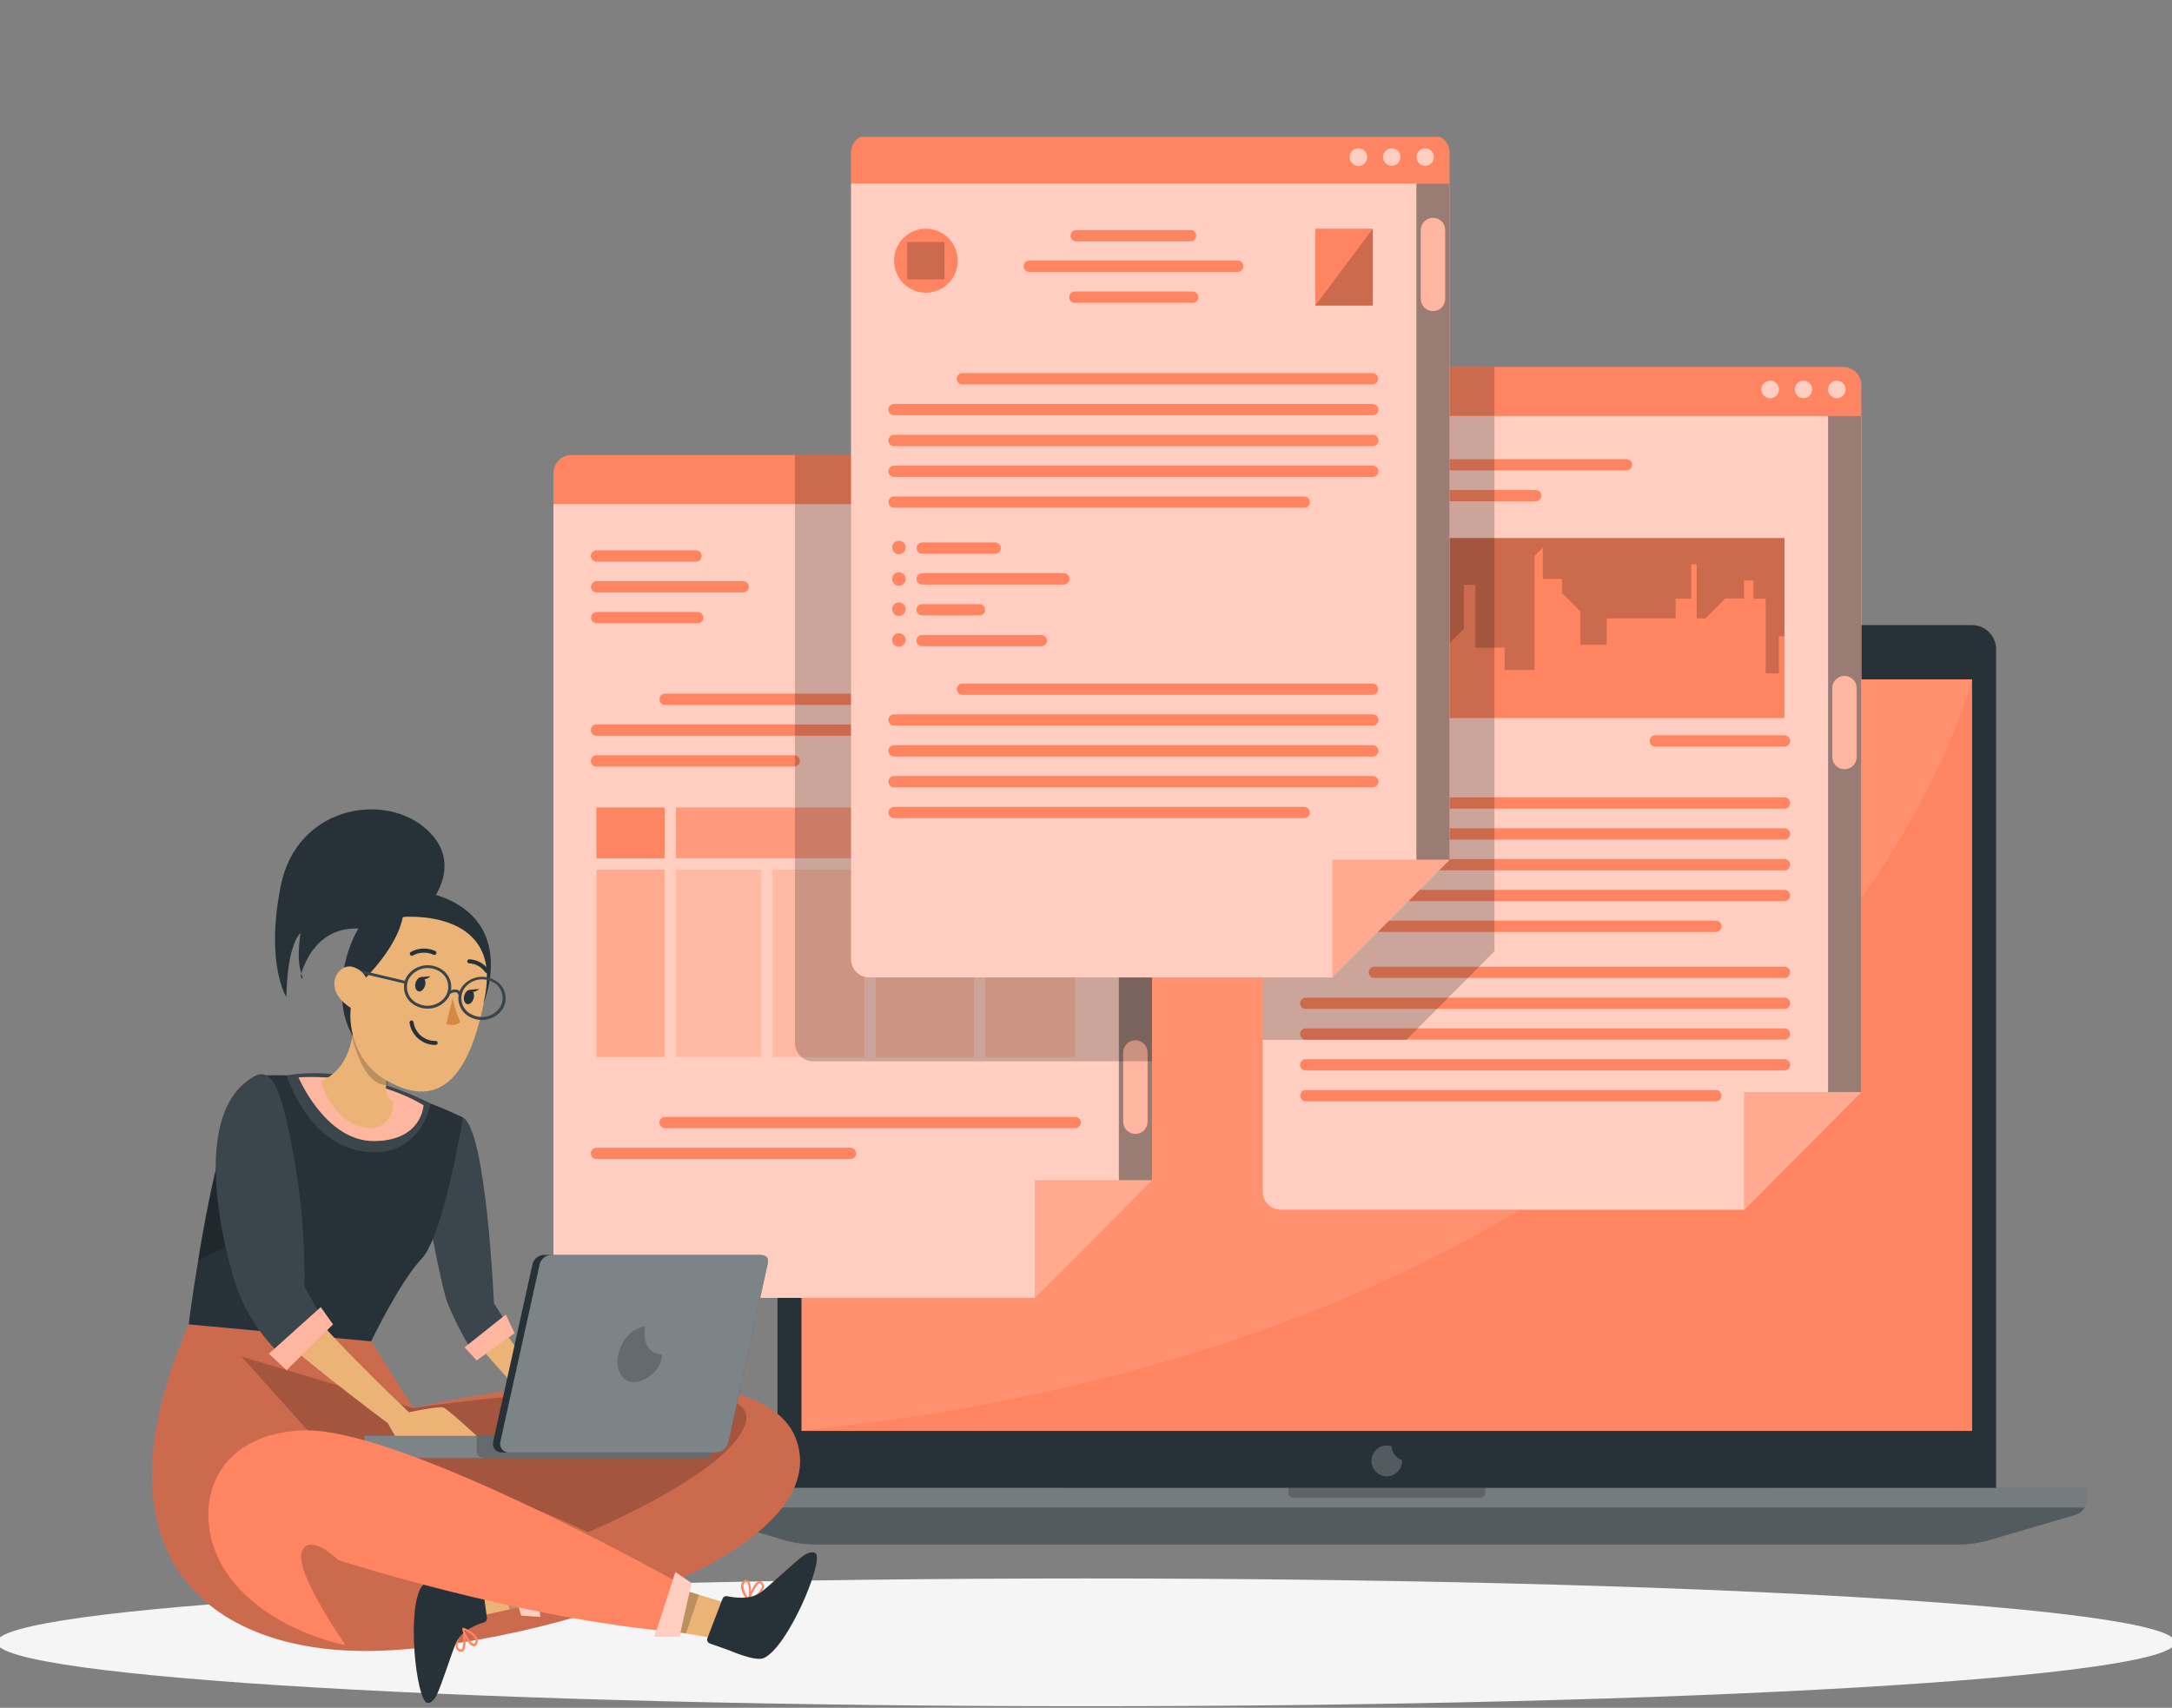 <?xml version="1.0" encoding="UTF-8"?> <svg xmlns="http://www.w3.org/2000/svg" width="365" height="287" viewBox="0 0 365 287" fill="none"><rect x="0" y="0" width="365" height="287" fill="#808080" stroke="none"/> <g clip-path="url(#clip0)"> <path d="M182.499 286.739C283.6 286.739 365.557 281.932 365.557 276.003C365.557 270.073 283.6 265.266 182.499 265.266C81.399 265.266 -0.559 270.073 -0.559 276.003C-0.559 281.932 81.399 286.739 182.499 286.739Z" fill="#F5F5F5"></path> <path d="M134.689 105.055H331.408C331.938 105.055 332.462 105.16 332.951 105.363C333.44 105.567 333.885 105.865 334.259 106.241C334.633 106.617 334.93 107.064 335.133 107.555C335.336 108.047 335.44 108.573 335.44 109.105V252.064H130.657V109.143C130.652 108.608 130.753 108.077 130.953 107.582C131.154 107.086 131.45 106.635 131.825 106.255C132.2 105.875 132.646 105.573 133.137 105.367C133.629 105.161 134.156 105.055 134.689 105.055V105.055Z" fill="#263238"></path> <path d="M331.408 114.17H134.688V240.474H331.408V114.17Z" fill="#ff8562"></path> <path opacity="0.2" d="M231.256 111.96C232.34 111.96 233.22 111.077 233.22 109.987C233.22 108.898 232.34 108.014 231.256 108.014C230.171 108.014 229.292 108.898 229.292 109.987C229.292 111.077 230.171 111.96 231.256 111.96Z" fill="white"></path> <path opacity="0.2" d="M235.324 111.467C236.138 111.467 236.797 110.804 236.797 109.987C236.797 109.17 236.138 108.508 235.324 108.508C234.511 108.508 233.852 109.17 233.852 109.987C233.852 110.804 234.511 111.467 235.324 111.467Z" fill="white"></path> <path opacity="0.2" d="M233.852 243.063C233.594 242.972 233.323 242.924 233.049 242.921C232.539 242.921 232.041 243.073 231.617 243.357C231.193 243.642 230.863 244.046 230.668 244.519C230.473 244.992 230.422 245.513 230.521 246.015C230.621 246.518 230.866 246.979 231.227 247.341C231.587 247.703 232.046 247.95 232.546 248.05C233.046 248.15 233.565 248.098 234.036 247.902C234.506 247.706 234.909 247.374 235.192 246.949C235.475 246.523 235.627 246.022 235.627 245.51C235.632 245.463 235.632 245.415 235.627 245.368C235.134 245.208 234.701 244.903 234.384 244.491C234.067 244.08 233.882 243.582 233.852 243.063V243.063Z" fill="white"></path> <path d="M350.707 250.053V251.95C350.704 252.538 350.513 253.109 350.163 253.581C349.813 254.052 349.322 254.398 348.762 254.568L334.505 258.76C332.735 259.29 330.896 259.559 329.048 259.557H137.068C135.224 259.558 133.388 259.29 131.621 258.76L117.355 254.53C116.793 254.361 116.3 254.016 115.948 253.545C115.596 253.074 115.404 252.501 115.4 251.912V250.015L350.707 250.053Z" fill="#263238"></path> <path opacity="0.2" d="M350.707 250.053V251.95C350.704 252.538 350.513 253.109 350.163 253.581C349.813 254.052 349.322 254.398 348.762 254.568L334.505 258.76C332.735 259.29 330.896 259.559 329.048 259.557H137.068C135.224 259.558 133.388 259.29 131.621 258.76L117.355 254.53C116.793 254.361 116.3 254.016 115.948 253.545C115.596 253.074 115.404 252.501 115.4 251.912V250.015L350.707 250.053Z" fill="white"></path> <path opacity="0.2" d="M350.707 250.053V251.95C350.706 252.442 350.572 252.924 350.32 253.345H115.787C115.535 252.924 115.401 252.442 115.4 251.95V250.053H350.707Z" fill="white"></path> <path opacity="0.2" d="M249.609 250.053V250.869C249.609 250.975 249.588 251.08 249.548 251.178C249.507 251.275 249.448 251.364 249.374 251.439C249.299 251.514 249.211 251.573 249.113 251.614C249.016 251.654 248.912 251.675 248.806 251.675H217.31C217.204 251.677 217.098 251.657 217 251.617C216.902 251.577 216.812 251.518 216.736 251.443C216.661 251.368 216.601 251.278 216.56 251.18C216.519 251.081 216.498 250.976 216.498 250.869V250.053H249.609Z" fill="black"></path> <path opacity="0.1" d="M331.408 114.17C331.408 114.17 304.208 222.662 134.688 240.474V114.17H331.408Z" fill="white"></path> <path d="M312.791 64.718V183.52L293.096 203.305H215.224C214.419 203.302 213.649 202.979 213.08 202.407C212.512 201.834 212.193 201.059 212.193 200.251V64.718C212.193 63.91 212.512 63.134 213.08 62.562C213.649 61.989 214.419 61.666 215.224 61.664H309.732C310.133 61.661 310.53 61.739 310.901 61.891C311.272 62.043 311.609 62.268 311.894 62.552C312.178 62.836 312.404 63.173 312.558 63.545C312.712 63.916 312.791 64.315 312.791 64.718V64.718Z" fill="#ff8562"></path> <path opacity="0.6" d="M312.791 69.906V183.52L293.096 203.304H215.224C214.419 203.302 213.649 202.979 213.08 202.407C212.512 201.834 212.193 201.059 212.193 200.25V69.906H312.791Z" fill="white"></path> <path opacity="0.6" d="M310.147 65.439C310.149 65.732 310.064 66.019 309.903 66.263C309.743 66.508 309.513 66.699 309.244 66.812C308.975 66.926 308.679 66.956 308.392 66.9C308.106 66.844 307.843 66.704 307.636 66.498C307.429 66.291 307.288 66.028 307.23 65.74C307.173 65.453 307.201 65.155 307.312 64.884C307.424 64.613 307.612 64.382 307.855 64.219C308.097 64.056 308.382 63.968 308.674 63.968C308.867 63.967 309.058 64.004 309.237 64.078C309.416 64.151 309.578 64.259 309.715 64.396C309.852 64.532 309.96 64.695 310.035 64.874C310.109 65.053 310.147 65.245 310.147 65.439V65.439Z" fill="white"></path> <path opacity="0.6" d="M304.539 65.439C304.539 65.729 304.453 66.014 304.292 66.255C304.132 66.497 303.903 66.686 303.636 66.797C303.368 66.908 303.074 66.937 302.79 66.88C302.506 66.824 302.246 66.684 302.041 66.478C301.836 66.272 301.697 66.011 301.64 65.725C301.584 65.44 301.613 65.145 301.724 64.876C301.834 64.607 302.022 64.378 302.263 64.216C302.503 64.055 302.786 63.968 303.076 63.968C303.268 63.967 303.459 64.004 303.637 64.078C303.815 64.151 303.977 64.26 304.113 64.396C304.249 64.533 304.357 64.696 304.43 64.875C304.503 65.053 304.54 65.245 304.539 65.439Z" fill="white"></path> <path opacity="0.6" d="M298.941 65.439C298.943 65.732 298.858 66.019 298.697 66.264C298.535 66.509 298.305 66.7 298.036 66.813C297.766 66.926 297.47 66.957 297.183 66.9C296.896 66.843 296.633 66.702 296.426 66.494C296.22 66.287 296.079 66.022 296.023 65.734C295.966 65.447 295.996 65.148 296.109 64.877C296.222 64.607 296.412 64.376 296.656 64.214C296.899 64.052 297.185 63.967 297.477 63.968C297.866 63.968 298.238 64.123 298.512 64.399C298.787 64.675 298.941 65.049 298.941 65.439V65.439Z" fill="white"></path> <path d="M273.326 79.058H219.416C219.165 79.058 218.925 78.959 218.748 78.781C218.571 78.603 218.472 78.362 218.472 78.11C218.472 77.859 218.571 77.617 218.748 77.439C218.925 77.261 219.165 77.162 219.416 77.162H273.326C273.576 77.162 273.816 77.261 273.993 77.439C274.171 77.617 274.27 77.859 274.27 78.11C274.27 78.362 274.171 78.603 273.993 78.781C273.816 78.959 273.576 79.058 273.326 79.058V79.058Z" fill="#ff8562"></path> <path d="M258.087 84.246H219.378C219.127 84.246 218.887 84.146 218.71 83.968C218.533 83.791 218.434 83.549 218.434 83.298C218.434 83.046 218.533 82.805 218.71 82.627C218.887 82.449 219.127 82.349 219.378 82.349H258.087C258.338 82.349 258.578 82.449 258.755 82.627C258.932 82.805 259.031 83.046 259.031 83.298C259.031 83.549 258.932 83.791 258.755 83.968C258.578 84.146 258.338 84.246 258.087 84.246Z" fill="#ff8562"></path> <path d="M299.885 164.352H230.964C230.713 164.352 230.473 164.252 230.296 164.074C230.119 163.896 230.02 163.655 230.02 163.404C230.02 163.152 230.119 162.911 230.296 162.733C230.473 162.555 230.713 162.455 230.964 162.455H299.885C300.136 162.455 300.376 162.555 300.553 162.733C300.73 162.911 300.83 163.152 300.83 163.404C300.83 163.655 300.73 163.896 300.553 164.074C300.376 164.252 300.136 164.352 299.885 164.352Z" fill="#ff8562"></path> <path d="M288.356 185.075H219.434C219.184 185.075 218.944 184.975 218.767 184.798C218.59 184.62 218.49 184.378 218.49 184.127C218.49 183.875 218.59 183.634 218.767 183.456C218.944 183.278 219.184 183.178 219.434 183.178H288.356C288.606 183.178 288.847 183.278 289.024 183.456C289.201 183.634 289.3 183.875 289.3 184.127C289.3 184.378 289.201 184.62 289.024 184.798C288.847 184.975 288.606 185.075 288.356 185.075Z" fill="#ff8562"></path> <path d="M299.884 169.549H219.416C219.165 169.549 218.925 169.45 218.748 169.272C218.571 169.094 218.472 168.853 218.472 168.601C218.472 168.349 218.571 168.108 218.748 167.93C218.925 167.753 219.165 167.653 219.416 167.653H299.884C300.135 167.653 300.375 167.753 300.552 167.93C300.729 168.108 300.828 168.349 300.828 168.601C300.828 168.853 300.729 169.094 300.552 169.272C300.375 169.45 300.135 169.549 299.884 169.549V169.549Z" fill="#ff8562"></path> <path d="M299.884 174.718H219.416C219.165 174.718 218.925 174.618 218.748 174.441C218.571 174.263 218.472 174.022 218.472 173.77C218.472 173.518 218.571 173.277 218.748 173.099C218.925 172.921 219.165 172.822 219.416 172.822H299.884C300.135 172.822 300.375 172.921 300.552 173.099C300.729 173.277 300.828 173.518 300.828 173.77C300.828 174.022 300.729 174.263 300.552 174.441C300.375 174.618 300.135 174.718 299.884 174.718V174.718Z" fill="#ff8562"></path> <path d="M299.884 179.897H219.416C219.165 179.897 218.925 179.797 218.748 179.619C218.571 179.441 218.472 179.2 218.472 178.949C218.472 178.697 218.571 178.456 218.748 178.278C218.925 178.1 219.165 178 219.416 178H299.884C300.135 178 300.375 178.1 300.552 178.278C300.729 178.456 300.828 178.697 300.828 178.949C300.828 179.2 300.729 179.441 300.552 179.619C300.375 179.797 300.135 179.897 299.884 179.897V179.897Z" fill="#ff8562"></path> <path opacity="0.5" d="M312.772 183.52L293.077 203.305V183.52H312.772Z" fill="#ff8562"></path> <path opacity="0.4" d="M312.772 69.906H307.211V183.52H312.772V69.906Z" fill="black"></path> <path d="M309.958 129.269C309.415 129.269 308.893 129.052 308.509 128.666C308.125 128.28 307.909 127.757 307.909 127.211V115.602C307.922 115.064 308.143 114.553 308.526 114.177C308.909 113.801 309.423 113.591 309.958 113.591V113.591C310.227 113.591 310.493 113.645 310.742 113.748C310.991 113.851 311.216 114.003 311.407 114.194C311.597 114.385 311.748 114.612 311.851 114.862C311.954 115.112 312.007 115.379 312.007 115.649V127.258C311.994 127.796 311.773 128.307 311.39 128.683C311.007 129.059 310.493 129.269 309.958 129.269V129.269Z" fill="#ff8562"></path> <path d="M299.885 135.899H230.964C230.713 135.899 230.473 135.799 230.296 135.621C230.119 135.443 230.02 135.202 230.02 134.95C230.02 134.699 230.119 134.457 230.296 134.28C230.473 134.102 230.713 134.002 230.964 134.002H299.885C300.136 134.002 300.376 134.102 300.553 134.28C300.73 134.457 300.83 134.699 300.83 134.95C300.83 135.202 300.73 135.443 300.553 135.621C300.376 135.799 300.136 135.899 299.885 135.899Z" fill="#ff8562"></path> <path d="M288.356 156.622H219.434C219.184 156.622 218.944 156.522 218.767 156.344C218.59 156.166 218.49 155.925 218.49 155.674C218.49 155.422 218.59 155.181 218.767 155.003C218.944 154.825 219.184 154.725 219.434 154.725H288.356C288.606 154.725 288.847 154.825 289.024 155.003C289.201 155.181 289.3 155.422 289.3 155.674C289.3 155.925 289.201 156.166 289.024 156.344C288.847 156.522 288.606 156.622 288.356 156.622Z" fill="#ff8562"></path> <path d="M299.884 141.096H219.416C219.165 141.096 218.925 140.996 218.748 140.818C218.571 140.64 218.472 140.399 218.472 140.148C218.472 139.896 218.571 139.655 218.748 139.477C218.925 139.299 219.165 139.199 219.416 139.199H299.884C300.135 139.199 300.375 139.299 300.552 139.477C300.729 139.655 300.828 139.896 300.828 140.148C300.828 140.399 300.729 140.64 300.552 140.818C300.375 140.996 300.135 141.096 299.884 141.096V141.096Z" fill="#ff8562"></path> <path d="M299.884 146.265H219.416C219.165 146.265 218.925 146.165 218.748 145.987C218.571 145.809 218.472 145.568 218.472 145.317C218.472 145.065 218.571 144.824 218.748 144.646C218.925 144.468 219.165 144.368 219.416 144.368H299.884C300.135 144.368 300.375 144.468 300.552 144.646C300.729 144.824 300.828 145.065 300.828 145.317C300.828 145.568 300.729 145.809 300.552 145.987C300.375 146.165 300.135 146.265 299.884 146.265V146.265Z" fill="#ff8562"></path> <path d="M299.884 151.444H219.416C219.165 151.444 218.925 151.344 218.748 151.166C218.571 150.988 218.472 150.747 218.472 150.495C218.472 150.244 218.571 150.003 218.748 149.825C218.925 149.647 219.165 149.547 219.416 149.547H299.884C300.135 149.547 300.375 149.647 300.552 149.825C300.729 150.003 300.828 150.244 300.828 150.495C300.828 150.747 300.729 150.988 300.552 151.166C300.375 151.344 300.135 151.444 299.884 151.444V151.444Z" fill="#ff8562"></path> <path d="M299.874 90.421H219.17V120.676H299.874V90.421Z" fill="#ff8562"></path> <path opacity="0.2" d="M219.17 115.82H221.37V110.319H223.9V99.459H227.431V106.146H232.284V115.033H238.071V108.839H242.858L246.021 105.653V98.283H247.957V108.839H252.828V112.595H257.87V93.437L259.267 92.033V97.287H262.487V99.649L265.574 102.76V108.365H270.012V103.926H281.587V100.616H284.202V94.831H285.137V103.926H286.609L289.942 100.578H293.077V97.553H294.663V100.616H296.712V113.155H298.94V106.895L299.884 106.952V90.421H219.17V115.82Z" fill="black"></path> <path d="M299.885 125.466H278.17C277.919 125.466 277.679 125.366 277.502 125.188C277.325 125.01 277.226 124.769 277.226 124.517C277.226 124.266 277.325 124.025 277.502 123.847C277.679 123.669 277.919 123.569 278.17 123.569H299.885C300.135 123.569 300.375 123.669 300.552 123.847C300.729 124.025 300.829 124.266 300.829 124.517C300.829 124.769 300.729 125.01 300.552 125.188C300.375 125.366 300.135 125.466 299.885 125.466Z" fill="#ff8562"></path> <path opacity="0.2" d="M251.139 61.664V159.847L236.316 174.775H212.193V64.756C212.193 63.947 212.512 63.172 213.08 62.6C213.649 62.027 214.419 61.704 215.224 61.702L251.139 61.664Z" fill="black"></path> <path opacity="0.4" d="M309.958 129.269C309.415 129.269 308.893 129.052 308.509 128.666C308.125 128.28 307.909 127.757 307.909 127.211V115.602C307.922 115.064 308.143 114.553 308.526 114.177C308.909 113.801 309.423 113.591 309.958 113.591V113.591C310.227 113.591 310.493 113.645 310.742 113.748C310.991 113.851 311.216 114.003 311.407 114.194C311.597 114.385 311.748 114.612 311.851 114.862C311.954 115.112 312.007 115.379 312.007 115.649V127.258C311.994 127.796 311.773 128.307 311.39 128.683C311.007 129.059 310.493 129.269 309.958 129.269V129.269Z" fill="white"></path> <path d="M193.584 79.523V198.325L173.89 218.11H96.037C95.232 218.107 94.461 217.784 93.893 217.212C93.325 216.639 93.006 215.864 93.006 215.056V79.523C93.006 78.715 93.325 77.939 93.893 77.367C94.461 76.794 95.232 76.472 96.037 76.469H190.544C191.351 76.469 192.124 76.791 192.694 77.364C193.264 77.936 193.584 78.713 193.584 79.523Z" fill="#ff8562"></path> <path opacity="0.6" d="M193.584 84.721V198.335L173.89 218.119H96.037C95.232 218.117 94.461 217.794 93.893 217.221C93.325 216.649 93.006 215.873 93.006 215.065V84.721H193.584Z" fill="white"></path> <path opacity="0.6" d="M190.997 80.253C190.999 80.546 190.914 80.833 190.754 81.078C190.593 81.322 190.364 81.513 190.095 81.627C189.826 81.74 189.529 81.771 189.243 81.715C188.957 81.659 188.693 81.519 188.486 81.312C188.28 81.106 188.138 80.842 188.081 80.555C188.023 80.267 188.052 79.969 188.163 79.699C188.274 79.428 188.463 79.196 188.705 79.033C188.948 78.87 189.233 78.783 189.525 78.783C189.718 78.782 189.909 78.819 190.087 78.892C190.266 78.966 190.429 79.074 190.565 79.21C190.702 79.347 190.811 79.509 190.885 79.688C190.959 79.867 190.997 80.059 190.997 80.253V80.253Z" fill="white"></path> <path opacity="0.6" d="M185.332 80.253C185.334 80.546 185.249 80.834 185.088 81.079C184.927 81.323 184.697 81.514 184.428 81.628C184.158 81.741 183.861 81.771 183.575 81.714C183.288 81.657 183.025 81.516 182.818 81.309C182.612 81.101 182.471 80.837 182.415 80.549C182.358 80.261 182.388 79.963 182.501 79.692C182.613 79.421 182.804 79.19 183.047 79.028C183.291 78.867 183.577 78.781 183.869 78.783C184.061 78.782 184.252 78.819 184.43 78.892C184.609 78.966 184.77 79.074 184.907 79.211C185.043 79.347 185.15 79.51 185.224 79.689C185.297 79.868 185.334 80.06 185.332 80.253V80.253Z" fill="white"></path> <path opacity="0.6" d="M179.753 80.253C179.755 80.546 179.67 80.833 179.51 81.078C179.349 81.322 179.12 81.513 178.851 81.627C178.582 81.74 178.285 81.771 177.999 81.715C177.713 81.659 177.449 81.519 177.242 81.312C177.035 81.106 176.894 80.842 176.837 80.555C176.779 80.267 176.808 79.969 176.919 79.699C177.03 79.428 177.219 79.196 177.461 79.033C177.704 78.87 177.989 78.783 178.28 78.783C178.473 78.782 178.665 78.819 178.843 78.892C179.022 78.966 179.184 79.074 179.321 79.21C179.458 79.347 179.567 79.509 179.641 79.688C179.715 79.867 179.753 80.059 179.753 80.253V80.253Z" fill="white"></path> <path d="M116.977 94.385H100.228C99.978 94.385 99.738 94.285 99.561 94.107C99.384 93.93 99.284 93.688 99.284 93.437C99.284 93.185 99.384 92.944 99.561 92.766C99.738 92.588 99.978 92.488 100.228 92.488H116.977C117.228 92.488 117.468 92.588 117.645 92.766C117.822 92.944 117.921 93.185 117.921 93.437C117.921 93.688 117.822 93.93 117.645 94.107C117.468 94.285 117.228 94.385 116.977 94.385Z" fill="#ff8562"></path> <path d="M124.908 99.563H100.266C100.016 99.563 99.776 99.463 99.599 99.286C99.422 99.108 99.322 98.867 99.322 98.615C99.322 98.363 99.422 98.122 99.599 97.944C99.776 97.766 100.016 97.666 100.266 97.666H124.908C125.159 97.666 125.399 97.766 125.576 97.944C125.753 98.122 125.852 98.363 125.852 98.615C125.852 98.867 125.753 99.108 125.576 99.286C125.399 99.463 125.159 99.563 124.908 99.563Z" fill="#ff8562"></path> <path d="M117.251 104.742H100.257C100.006 104.742 99.766 104.642 99.589 104.464C99.412 104.286 99.312 104.045 99.312 103.794C99.312 103.542 99.412 103.301 99.589 103.123C99.766 102.945 100.006 102.845 100.257 102.845H117.251C117.501 102.845 117.742 102.945 117.919 103.123C118.096 103.301 118.195 103.542 118.195 103.794C118.195 104.045 118.096 104.286 117.919 104.464C117.742 104.642 117.501 104.742 117.251 104.742Z" fill="#ff8562"></path> <path d="M180.688 189.6H111.766C111.516 189.6 111.276 189.5 111.099 189.322C110.922 189.144 110.822 188.903 110.822 188.651C110.822 188.4 110.922 188.158 111.099 187.98C111.276 187.803 111.516 187.703 111.766 187.703H180.688C180.939 187.703 181.179 187.803 181.356 187.98C181.533 188.158 181.632 188.4 181.632 188.651C181.632 188.903 181.533 189.144 181.356 189.322C181.179 189.5 180.939 189.6 180.688 189.6Z" fill="#ff8562"></path> <path d="M142.922 194.778H100.228C99.978 194.778 99.738 194.678 99.561 194.5C99.384 194.322 99.284 194.081 99.284 193.83C99.284 193.578 99.384 193.337 99.561 193.159C99.738 192.981 99.978 192.881 100.228 192.881H142.922C143.172 192.881 143.413 192.981 143.59 193.159C143.767 193.337 143.866 193.578 143.866 193.83C143.866 194.081 143.767 194.322 143.59 194.5C143.413 194.678 143.172 194.778 142.922 194.778Z" fill="#ff8562"></path> <path opacity="0.5" d="M193.584 198.335L173.89 218.119V198.335H193.584Z" fill="#ff8562"></path> <path opacity="0.4" d="M193.584 84.721H188.023V198.335H193.584V84.721Z" fill="black"></path> <path d="M190.8 190.557C190.256 190.557 189.735 190.341 189.351 189.955C188.967 189.569 188.751 189.045 188.751 188.499V176.89C188.751 176.345 188.967 175.821 189.351 175.435C189.735 175.049 190.256 174.832 190.8 174.832C191.069 174.832 191.335 174.885 191.584 174.989C191.832 175.092 192.058 175.244 192.248 175.435C192.439 175.626 192.59 175.853 192.693 176.103C192.796 176.352 192.848 176.62 192.848 176.89V188.518C192.844 189.061 192.625 189.58 192.242 189.961C191.858 190.343 191.34 190.558 190.8 190.557Z" fill="#ff8562"></path> <path d="M180.687 94.385H167.724C167.474 94.385 167.234 94.285 167.057 94.107C166.88 93.93 166.78 93.688 166.78 93.437C166.78 93.185 166.88 92.944 167.057 92.766C167.234 92.588 167.474 92.488 167.724 92.488H180.687C180.938 92.488 181.178 92.588 181.355 92.766C181.532 92.944 181.631 93.185 181.631 93.437C181.631 93.688 181.532 93.93 181.355 94.107C181.178 94.285 180.938 94.385 180.687 94.385V94.385Z" fill="#ff8562"></path> <path d="M180.687 99.563H174.003C173.752 99.563 173.512 99.463 173.335 99.286C173.158 99.108 173.059 98.867 173.059 98.615C173.059 98.363 173.158 98.122 173.335 97.944C173.512 97.766 173.752 97.666 174.003 97.666H180.706C180.956 97.666 181.197 97.766 181.374 97.944C181.551 98.122 181.65 98.363 181.65 98.615C181.65 98.867 181.551 99.108 181.374 99.286C181.197 99.463 180.956 99.563 180.706 99.563H180.687Z" fill="#ff8562"></path> <path d="M180.688 118.466H111.766C111.516 118.466 111.276 118.366 111.099 118.188C110.922 118.011 110.822 117.769 110.822 117.518C110.822 117.266 110.922 117.025 111.099 116.847C111.276 116.669 111.516 116.569 111.766 116.569H180.688C180.939 116.569 181.179 116.669 181.356 116.847C181.533 117.025 181.632 117.266 181.632 117.518C181.632 117.769 181.533 118.011 181.356 118.188C181.179 118.366 180.939 118.466 180.688 118.466Z" fill="#ff8562"></path> <path d="M180.687 123.644H100.228C99.978 123.644 99.738 123.545 99.561 123.367C99.384 123.189 99.284 122.948 99.284 122.696C99.284 122.444 99.384 122.203 99.561 122.025C99.738 121.847 99.978 121.748 100.228 121.748H180.687C180.938 121.748 181.178 121.847 181.355 122.025C181.532 122.203 181.631 122.444 181.631 122.696C181.631 122.948 181.532 123.189 181.355 123.367C181.178 123.545 180.938 123.644 180.687 123.644Z" fill="#ff8562"></path> <path d="M133.481 128.823H100.228C99.978 128.823 99.738 128.723 99.561 128.545C99.384 128.368 99.284 128.126 99.284 127.875C99.284 127.623 99.384 127.382 99.561 127.204C99.738 127.026 99.978 126.926 100.228 126.926H133.481C133.731 126.926 133.971 127.026 134.148 127.204C134.325 127.382 134.425 127.623 134.425 127.875C134.425 128.126 134.325 128.368 134.148 128.545C133.971 128.723 133.731 128.823 133.481 128.823Z" fill="#ff8562"></path> <path opacity="0.7" d="M145.283 135.699H113.579V144.235H145.283V135.699Z" fill="#ff8562"></path> <path opacity="0.3" d="M127.939 146.132H113.579V177.649H127.939V146.132Z" fill="#ff8562"></path> <path opacity="0.3" d="M163.656 146.132H147.162V177.649H163.656V146.132Z" fill="#ff8562"></path> <path opacity="0.7" d="M180.688 135.699H147.162V144.235H180.688V135.699Z" fill="#ff8562"></path> <path opacity="0.3" d="M180.697 146.132H165.553V177.649H180.697V146.132Z" fill="#ff8562"></path> <path opacity="0.5" d="M111.69 146.132H100.229V177.649H111.69V146.132Z" fill="#ff8562"></path> <path d="M111.69 135.699H100.229V144.235H111.69V135.699Z" fill="#ff8562"></path> <path opacity="0.3" d="M145.272 146.132H129.826V177.649H145.272V146.132Z" fill="#ff8562"></path> <path opacity="0.4" d="M190.8 190.557C190.256 190.557 189.735 190.341 189.351 189.955C188.967 189.569 188.751 189.045 188.751 188.499V176.89C188.751 176.345 188.967 175.821 189.351 175.435C189.735 175.049 190.256 174.832 190.8 174.832C191.069 174.832 191.335 174.885 191.584 174.989C191.832 175.092 192.058 175.244 192.248 175.435C192.439 175.626 192.59 175.853 192.693 176.103C192.796 176.352 192.848 176.62 192.848 176.89V188.518C192.844 189.061 192.625 189.58 192.242 189.961C191.858 190.343 191.34 190.558 190.8 190.557Z" fill="white"></path> <path opacity="0.2" d="M193.584 79.523V178.351H136.624C135.82 178.348 135.049 178.026 134.481 177.453C133.913 176.881 133.594 176.105 133.594 175.297V76.469H190.544C191.35 76.469 192.123 76.791 192.694 77.364C193.264 77.936 193.584 78.713 193.584 79.523Z" fill="black"></path> <path d="M243.595 25.67V144.472L223.901 164.257H146.047C145.243 164.254 144.472 163.932 143.904 163.359C143.336 162.787 143.017 162.011 143.017 161.203V25.67C143.017 24.862 143.336 24.087 143.904 23.514C144.472 22.942 145.243 22.619 146.047 22.616H240.555C241.361 22.616 242.135 22.938 242.705 23.511C243.275 24.083 243.595 24.86 243.595 25.67V25.67Z" fill="#ff8562"></path> <path opacity="0.6" d="M243.595 30.858V144.472L223.901 164.257H146.047C145.243 164.254 144.472 163.932 143.904 163.359C143.336 162.787 143.017 162.011 143.017 161.203V30.858H243.595Z" fill="white"></path> <path opacity="0.6" d="M239.498 27.861C240.306 27.861 240.961 27.203 240.961 26.391C240.961 25.579 240.306 24.921 239.498 24.921C238.689 24.921 238.034 25.579 238.034 26.391C238.034 27.203 238.689 27.861 239.498 27.861Z" fill="white"></path> <path opacity="0.6" d="M233.889 27.861C234.697 27.861 235.353 27.203 235.353 26.391C235.353 25.579 234.697 24.921 233.889 24.921C233.081 24.921 232.426 25.579 232.426 26.391C232.426 27.203 233.081 27.861 233.889 27.861Z" fill="white"></path> <path opacity="0.6" d="M229.754 26.391C229.756 26.684 229.671 26.972 229.51 27.217C229.349 27.461 229.119 27.652 228.849 27.766C228.58 27.879 228.283 27.909 227.996 27.852C227.71 27.795 227.447 27.654 227.24 27.447C227.033 27.239 226.893 26.975 226.836 26.687C226.78 26.399 226.81 26.101 226.923 25.83C227.035 25.559 227.225 25.328 227.469 25.166C227.713 25.005 227.999 24.919 228.291 24.921C228.483 24.92 228.674 24.957 228.852 25.03C229.03 25.104 229.192 25.212 229.328 25.349C229.465 25.485 229.572 25.648 229.645 25.827C229.719 26.006 229.755 26.198 229.754 26.391V26.391Z" fill="white"></path> <path d="M200.08 40.561H180.848C180.598 40.561 180.358 40.461 180.181 40.283C180.004 40.105 179.904 39.864 179.904 39.612C179.904 39.361 180.004 39.12 180.181 38.942C180.358 38.764 180.598 38.664 180.848 38.664H200.08C200.331 38.664 200.571 38.764 200.748 38.942C200.925 39.12 201.025 39.361 201.025 39.612C201.025 39.864 200.925 40.105 200.748 40.283C200.571 40.461 200.331 40.561 200.08 40.561Z" fill="#ff8562"></path> <path d="M207.992 45.702H172.965C172.714 45.702 172.474 45.602 172.297 45.424C172.12 45.246 172.021 45.005 172.021 44.753C172.021 44.502 172.12 44.26 172.297 44.083C172.474 43.905 172.714 43.805 172.965 43.805H207.992C208.242 43.805 208.483 43.905 208.66 44.083C208.837 44.26 208.936 44.502 208.936 44.753C208.936 45.005 208.837 45.246 208.66 45.424C208.483 45.602 208.242 45.702 207.992 45.702Z" fill="#ff8562"></path> <path d="M200.363 50.889H180.612C180.362 50.889 180.122 50.789 179.944 50.611C179.767 50.434 179.668 50.192 179.668 49.941C179.668 49.689 179.767 49.448 179.944 49.27C180.122 49.092 180.362 48.992 180.612 48.992H200.439C200.689 48.992 200.929 49.092 201.107 49.27C201.284 49.448 201.383 49.689 201.383 49.941C201.383 50.192 201.284 50.434 201.107 50.611C200.929 50.789 200.689 50.889 200.439 50.889H200.363Z" fill="#ff8562"></path> <path d="M230.698 64.604H161.729C161.479 64.604 161.239 64.504 161.062 64.326C160.885 64.148 160.785 63.907 160.785 63.656C160.785 63.404 160.885 63.163 161.062 62.985C161.239 62.807 161.479 62.707 161.729 62.707H230.651C230.901 62.707 231.142 62.807 231.319 62.985C231.496 63.163 231.595 63.404 231.595 63.656C231.595 63.907 231.496 64.148 231.319 64.326C231.142 64.504 230.901 64.604 230.651 64.604H230.698Z" fill="#ff8562"></path> <path d="M219.171 85.327H150.249C149.998 85.327 149.758 85.227 149.581 85.049C149.404 84.872 149.305 84.63 149.305 84.379C149.305 84.127 149.404 83.886 149.581 83.708C149.758 83.53 149.998 83.43 150.249 83.43H219.171C219.421 83.43 219.661 83.53 219.838 83.708C220.015 83.886 220.115 84.127 220.115 84.379C220.115 84.63 220.015 84.872 219.838 85.049C219.661 85.227 219.421 85.327 219.171 85.327Z" fill="#ff8562"></path> <path d="M230.698 69.782H150.229C149.979 69.782 149.739 69.683 149.562 69.505C149.385 69.327 149.285 69.085 149.285 68.834C149.285 68.582 149.385 68.341 149.562 68.163C149.739 67.985 149.979 67.885 150.229 67.885H230.698C230.948 67.885 231.188 67.985 231.365 68.163C231.542 68.341 231.642 68.582 231.642 68.834C231.642 69.085 231.542 69.327 231.365 69.505C231.188 69.683 230.948 69.782 230.698 69.782Z" fill="#ff8562"></path> <path d="M230.698 74.97H150.229C149.979 74.97 149.739 74.871 149.562 74.693C149.385 74.515 149.285 74.273 149.285 74.022C149.285 73.77 149.385 73.529 149.562 73.351C149.739 73.173 149.979 73.073 150.229 73.073H230.698C230.948 73.073 231.188 73.173 231.365 73.351C231.542 73.529 231.642 73.77 231.642 74.022C231.642 74.273 231.542 74.515 231.365 74.693C231.188 74.871 230.948 74.97 230.698 74.97Z" fill="#ff8562"></path> <path d="M230.698 80.149H150.229C149.979 80.149 149.739 80.049 149.562 79.871C149.385 79.693 149.285 79.452 149.285 79.201C149.285 78.949 149.385 78.708 149.562 78.53C149.739 78.352 149.979 78.252 150.229 78.252H230.698C230.948 78.252 231.188 78.352 231.365 78.53C231.542 78.708 231.642 78.949 231.642 79.201C231.642 79.452 231.542 79.693 231.365 79.871C231.188 80.049 230.948 80.149 230.698 80.149Z" fill="#ff8562"></path> <path d="M230.698 116.768H161.729C161.479 116.768 161.239 116.668 161.062 116.49C160.885 116.313 160.785 116.071 160.785 115.82C160.785 115.568 160.885 115.327 161.062 115.149C161.239 114.971 161.479 114.871 161.729 114.871H230.651C230.901 114.871 231.142 114.971 231.319 115.149C231.496 115.327 231.595 115.568 231.595 115.82C231.595 116.071 231.496 116.313 231.319 116.49C231.142 116.668 230.901 116.768 230.651 116.768H230.698Z" fill="#ff8562"></path> <path d="M219.171 137.492H150.249C149.998 137.492 149.758 137.392 149.581 137.214C149.404 137.036 149.305 136.795 149.305 136.543C149.305 136.292 149.404 136.05 149.581 135.873C149.758 135.695 149.998 135.595 150.249 135.595H219.171C219.421 135.595 219.661 135.695 219.838 135.873C220.015 136.05 220.115 136.292 220.115 136.543C220.115 136.795 220.015 137.036 219.838 137.214C219.661 137.392 219.421 137.492 219.171 137.492Z" fill="#ff8562"></path> <path d="M230.698 121.947H150.229C149.979 121.947 149.739 121.847 149.562 121.669C149.385 121.491 149.285 121.25 149.285 120.999C149.285 120.747 149.385 120.506 149.562 120.328C149.739 120.15 149.979 120.05 150.229 120.05H230.698C230.948 120.05 231.188 120.15 231.365 120.328C231.542 120.506 231.642 120.747 231.642 120.999C231.642 121.25 231.542 121.491 231.365 121.669C231.188 121.847 230.948 121.947 230.698 121.947Z" fill="#ff8562"></path> <path d="M230.698 127.135H150.229C149.979 127.135 149.739 127.035 149.562 126.857C149.385 126.679 149.285 126.438 149.285 126.186C149.285 125.935 149.385 125.693 149.562 125.516C149.739 125.338 149.979 125.238 150.229 125.238H230.698C230.948 125.238 231.188 125.338 231.365 125.516C231.542 125.693 231.642 125.935 231.642 126.186C231.642 126.438 231.542 126.679 231.365 126.857C231.188 127.035 230.948 127.135 230.698 127.135Z" fill="#ff8562"></path> <path d="M230.698 132.313H150.229C149.979 132.313 149.739 132.213 149.562 132.036C149.385 131.858 149.285 131.616 149.285 131.365C149.285 131.113 149.385 130.872 149.562 130.694C149.739 130.516 149.979 130.417 150.229 130.417H230.698C230.948 130.417 231.188 130.516 231.365 130.694C231.542 130.872 231.642 131.113 231.642 131.365C231.642 131.616 231.542 131.858 231.365 132.036C231.188 132.213 230.948 132.313 230.698 132.313Z" fill="#ff8562"></path> <path d="M230.698 38.436H221.04V51.354H230.698V38.436Z" fill="#ff8562"></path> <path d="M155.593 49.192C158.549 49.192 160.946 46.784 160.946 43.814C160.946 40.844 158.549 38.436 155.593 38.436C152.636 38.436 150.239 40.844 150.239 43.814C150.239 46.784 152.636 49.192 155.593 49.192Z" fill="#ff8562"></path> <path d="M149.928 92.109C149.953 92.391 150.083 92.654 150.292 92.846C150.501 93.037 150.773 93.143 151.056 93.143C151.338 93.143 151.611 93.037 151.82 92.846C152.028 92.654 152.158 92.391 152.184 92.109C152.198 91.951 152.18 91.792 152.13 91.642C152.08 91.492 151.999 91.355 151.893 91.238C151.786 91.121 151.657 91.027 151.513 90.963C151.369 90.9 151.213 90.867 151.056 90.867C150.898 90.867 150.743 90.9 150.598 90.963C150.454 91.027 150.325 91.121 150.219 91.238C150.113 91.355 150.032 91.492 149.982 91.642C149.932 91.792 149.913 91.951 149.928 92.109V92.109Z" fill="#ff8562"></path> <path d="M149.928 97.287C149.926 97.513 149.991 97.734 150.115 97.923C150.239 98.112 150.415 98.259 150.623 98.346C150.83 98.434 151.059 98.457 151.279 98.413C151.5 98.37 151.703 98.261 151.862 98.101C152.021 97.942 152.129 97.738 152.172 97.516C152.216 97.295 152.193 97.065 152.106 96.857C152.019 96.648 151.872 96.471 151.684 96.346C151.497 96.222 151.276 96.157 151.051 96.159C150.753 96.159 150.468 96.277 150.257 96.489C150.046 96.701 149.928 96.988 149.928 97.287V97.287Z" fill="#ff8562"></path> <path d="M149.928 102.475C149.953 102.758 150.083 103.021 150.292 103.212C150.501 103.403 150.773 103.509 151.056 103.509C151.338 103.509 151.611 103.403 151.82 103.212C152.028 103.021 152.158 102.758 152.184 102.475C152.198 102.318 152.18 102.159 152.13 102.009C152.08 101.859 151.999 101.721 151.893 101.604C151.786 101.487 151.657 101.394 151.513 101.33C151.369 101.266 151.213 101.233 151.056 101.233C150.898 101.233 150.743 101.266 150.598 101.33C150.454 101.394 150.325 101.487 150.219 101.604C150.113 101.721 150.032 101.859 149.982 102.009C149.932 102.159 149.913 102.318 149.928 102.475V102.475Z" fill="#ff8562"></path> <path d="M149.928 107.654C149.953 107.936 150.083 108.199 150.292 108.391C150.501 108.582 150.773 108.688 151.056 108.688C151.338 108.688 151.611 108.582 151.82 108.391C152.028 108.199 152.158 107.936 152.184 107.654C152.198 107.496 152.18 107.337 152.13 107.187C152.08 107.037 151.999 106.9 151.893 106.783C151.786 106.666 151.657 106.573 151.513 106.509C151.369 106.445 151.213 106.412 151.056 106.412C150.898 106.412 150.743 106.445 150.598 106.509C150.454 106.573 150.325 106.666 150.219 106.783C150.113 106.9 150.032 107.037 149.982 107.187C149.932 107.337 149.913 107.496 149.928 107.654V107.654Z" fill="#ff8562"></path> <path d="M167.242 93.057H154.969C154.718 93.057 154.478 92.957 154.301 92.779C154.124 92.602 154.024 92.36 154.024 92.109C154.024 91.857 154.124 91.616 154.301 91.438C154.478 91.26 154.718 91.16 154.969 91.16H167.242C167.493 91.16 167.733 91.26 167.91 91.438C168.087 91.616 168.186 91.857 168.186 92.109C168.186 92.36 168.087 92.602 167.91 92.779C167.733 92.957 167.493 93.057 167.242 93.057Z" fill="#ff8562"></path> <path d="M178.771 98.236H154.951C154.701 98.236 154.46 98.136 154.283 97.958C154.106 97.78 154.007 97.539 154.007 97.287C154.007 97.035 154.106 96.794 154.283 96.616C154.46 96.439 154.701 96.339 154.951 96.339H178.771C179.022 96.339 179.262 96.439 179.439 96.616C179.616 96.794 179.716 97.035 179.716 97.287C179.716 97.539 179.616 97.78 179.439 97.958C179.262 98.136 179.022 98.236 178.771 98.236V98.236Z" fill="#ff8562"></path> <path d="M164.609 103.424H154.951C154.701 103.424 154.46 103.324 154.283 103.146C154.106 102.968 154.007 102.727 154.007 102.475C154.007 102.224 154.106 101.983 154.283 101.805C154.46 101.627 154.701 101.527 154.951 101.527H164.609C164.86 101.527 165.1 101.627 165.277 101.805C165.454 101.983 165.554 102.224 165.554 102.475C165.554 102.727 165.454 102.968 165.277 103.146C165.1 103.324 164.86 103.424 164.609 103.424V103.424Z" fill="#ff8562"></path> <path d="M174.995 108.602H154.951C154.701 108.602 154.46 108.503 154.283 108.325C154.106 108.147 154.007 107.906 154.007 107.654C154.007 107.402 154.106 107.161 154.283 106.983C154.46 106.805 154.701 106.706 154.951 106.706H174.995C175.245 106.706 175.485 106.805 175.663 106.983C175.84 107.161 175.939 107.402 175.939 107.654C175.939 107.906 175.84 108.147 175.663 108.325C175.485 108.503 175.245 108.602 174.995 108.602V108.602Z" fill="#ff8562"></path> <path opacity="0.5" d="M243.595 144.472L223.9 164.257V144.472H243.595Z" fill="#ff8562"></path> <path opacity="0.2" d="M230.698 38.436L221.04 51.354H230.698V38.436Z" fill="black"></path> <path opacity="0.2" d="M158.718 40.674H152.458V46.962H158.718V40.674Z" fill="black"></path> <path opacity="0.4" d="M243.585 30.858H238.024V144.472H243.585V30.858Z" fill="black"></path> <path d="M240.81 52.283C240.267 52.283 239.746 52.067 239.362 51.681C238.978 51.295 238.762 50.771 238.762 50.225V38.664C238.762 38.118 238.978 37.594 239.362 37.209C239.746 36.822 240.267 36.606 240.81 36.606V36.606C241.354 36.606 241.875 36.822 242.259 37.209C242.643 37.594 242.859 38.118 242.859 38.664V50.273C242.847 50.81 242.626 51.322 242.243 51.698C241.86 52.073 241.346 52.284 240.81 52.283V52.283Z" fill="#ff8562"></path> <path opacity="0.4" d="M240.81 52.283C240.267 52.283 239.746 52.067 239.362 51.681C238.978 51.295 238.762 50.771 238.762 50.225V38.664C238.762 38.118 238.978 37.594 239.362 37.209C239.746 36.822 240.267 36.606 240.81 36.606V36.606C241.354 36.606 241.875 36.822 242.259 37.209C242.643 37.594 242.859 38.118 242.859 38.664V50.273C242.847 50.81 242.626 51.322 242.243 51.698C241.86 52.073 241.346 52.284 240.81 52.283V52.283Z" fill="white"></path> <path d="M79.93 197.168C79.93 197.168 82.252 218.167 83.007 220.67C83.763 223.174 94.403 236.547 94.403 236.547L91.391 238.131C91.391 238.131 80.062 226.427 78.258 222.956C76.455 219.485 73.755 201.37 73.755 201.37L79.93 197.168Z" fill="#EBB376"></path> <path d="M77.806 187.817C81.724 189.903 83.008 219.049 83.008 219.049L84.99 222.112L78.967 226.456C77.517 224.054 76.254 221.543 75.19 218.945C73.991 215.701 71.149 199.691 71.149 199.691L77.806 187.817Z" fill="#263238"></path> <path opacity="0.1" d="M77.806 187.817C81.724 189.903 83.008 219.049 83.008 219.049L84.99 222.112L78.967 226.456C77.517 224.054 76.254 221.543 75.19 218.945C73.991 215.701 71.149 199.691 71.149 199.691L77.806 187.817Z" fill="white"></path> <path d="M78.079 226.428L84.99 220.927L86.472 224.047L80.1 228.609L78.079 226.428Z" fill="#ff8562"></path> <path opacity="0.4" d="M78.079 226.428L84.99 220.927L86.472 224.047L80.1 228.609L78.079 226.428Z" fill="white"></path> <path d="M62.359 225.394L69.422 236.614C83.423 233.341 128.298 226.465 133.802 241.934C140.656 261.15 91.156 276.477 63.766 277.416C36.377 278.355 14.388 262.686 31.713 222.567L62.359 225.394Z" fill="#ff8562"></path> <path opacity="0.2" d="M62.359 225.394L69.422 236.614C83.423 233.341 128.298 226.465 133.802 241.934C140.656 261.15 91.156 276.477 63.766 277.416C36.377 278.355 14.388 262.686 31.713 222.567L62.359 225.394Z" fill="black"></path> <path d="M125.852 269.136C125.823 269.154 125.788 269.164 125.753 269.164C125.718 269.164 125.684 269.154 125.654 269.136C125.628 269.117 125.609 269.09 125.601 269.059C125.592 269.028 125.594 268.995 125.607 268.965C125.692 268.652 126.598 266.006 127.495 265.731C127.593 265.707 127.694 265.709 127.791 265.737C127.887 265.766 127.974 265.819 128.043 265.892C128.171 265.998 128.269 266.137 128.327 266.293C128.385 266.45 128.401 266.619 128.373 266.784C128.222 267.277 127.922 267.711 127.514 268.026C126.996 268.448 126.44 268.819 125.852 269.136V269.136ZM126.088 268.624C126.943 268.244 127.635 267.572 128.043 266.727C128.065 266.614 128.055 266.496 128.013 266.389C127.971 266.281 127.899 266.188 127.807 266.12C127.781 266.089 127.747 266.066 127.708 266.054C127.669 266.042 127.628 266.042 127.59 266.054C127.515 266.086 127.446 266.127 127.382 266.177C126.818 266.901 126.386 267.72 126.107 268.595L126.088 268.624Z" fill="#ff8562"></path> <path d="M125.853 269.136C125.824 269.151 125.79 269.154 125.759 269.145C125.728 269.136 125.701 269.116 125.683 269.089C125.598 269.013 124.333 267.41 124.541 266.329C124.564 266.194 124.615 266.066 124.69 265.952C124.764 265.838 124.861 265.74 124.975 265.665C125.071 265.573 125.195 265.516 125.327 265.504C125.459 265.492 125.591 265.525 125.702 265.598C126.372 266.063 126.287 268.216 125.966 269.022V269.108L125.853 269.136ZM125.135 265.997C125.023 266.095 124.947 266.229 124.918 266.376C124.952 267.185 125.247 267.961 125.759 268.586C125.966 267.638 125.9 266.168 125.513 265.892C125.513 265.892 125.39 265.807 125.192 265.949L125.135 265.997Z" fill="#ff8562"></path> <path d="M77.702 273.613C77.719 273.581 77.746 273.556 77.778 273.541C77.811 273.526 77.847 273.521 77.882 273.527C77.913 273.531 77.942 273.546 77.964 273.568C77.986 273.59 78.001 273.619 78.004 273.651C78.07 273.964 78.552 276.724 77.882 277.445C77.811 277.515 77.722 277.563 77.626 277.585C77.529 277.607 77.428 277.601 77.334 277.568C77.171 277.537 77.019 277.464 76.893 277.356C76.767 277.248 76.672 277.108 76.617 276.951C76.51 276.448 76.562 275.924 76.768 275.453C77.018 274.81 77.331 274.194 77.702 273.613V273.613ZM77.702 274.172C77.138 274.916 76.854 275.837 76.9 276.771C76.935 276.881 77.001 276.979 77.089 277.053C77.178 277.127 77.286 277.174 77.4 277.188C77.436 277.206 77.478 277.211 77.517 277.203C77.556 277.194 77.592 277.172 77.617 277.141C77.672 277.081 77.714 277.01 77.74 276.932C77.912 276.021 77.918 275.086 77.759 274.172H77.702Z" fill="#ff8562"></path> <path d="M95.65 259.689L84.377 263.72L78.967 265.655L80.355 271.611L85.595 270.483L98.397 267.742L95.65 259.689Z" fill="#EBB376"></path> <path d="M81.828 271.886L80.884 264.868C80.871 264.774 80.84 264.684 80.792 264.603C80.744 264.522 80.68 264.451 80.604 264.396C80.528 264.34 80.442 264.3 80.351 264.279C80.259 264.257 80.164 264.254 80.072 264.27L76.626 264.849C76.626 264.849 71.905 265.295 70.961 266.499C68.232 270.037 69.932 285.61 71.754 286.16C72.415 286.36 73.114 285.449 73.406 284.814C74.35 282.803 75.946 277.558 76.73 275.889C77.674 273.944 80.166 272.996 81.299 272.655C81.466 272.614 81.612 272.513 81.709 272.372C81.807 272.23 81.849 272.057 81.828 271.886V271.886Z" fill="#263238"></path> <path d="M77.75 273.556C77.775 273.54 77.805 273.531 77.835 273.531C77.865 273.531 77.894 273.54 77.92 273.556C78.033 273.556 79.912 274.372 80.252 275.453C80.335 275.717 80.311 276.003 80.186 276.25C80.146 276.377 80.065 276.487 79.955 276.563C79.846 276.639 79.714 276.675 79.581 276.667C78.779 276.582 77.806 274.656 77.693 273.822V273.736C77.684 273.704 77.684 273.67 77.694 273.637C77.704 273.605 77.724 273.577 77.75 273.556V273.556ZM79.893 275.965C79.94 275.82 79.94 275.664 79.893 275.519C79.676 274.855 78.628 274.267 78.09 274.002C78.354 274.903 79.138 276.193 79.61 276.24C79.61 276.24 79.751 276.24 79.855 276.041V275.965H79.893Z" fill="#ff8562"></path> <path opacity="0.2" d="M95.65 259.689L84.377 263.72L85.595 270.483L98.397 267.742L95.65 259.689Z" fill="black"></path> <path d="M87.588 271.507L90.835 271.735L88.664 260.534L84.991 262.582L87.588 271.507Z" fill="#ff8562"></path> <path opacity="0.6" d="M87.588 271.507L90.835 271.735L88.664 260.534L84.991 262.582L87.588 271.507Z" fill="white"></path> <path opacity="0.2" d="M40.578 227.974L57.459 246.781C57.459 246.781 76.125 246.364 98.784 257.489C98.784 257.489 123.095 247.398 125.333 239.014C128.26 228.031 69.421 236.614 69.421 236.614L40.578 227.974Z" fill="black"></path> <path d="M119.753 241.252V244.04C119.753 244.751 118.913 245.045 118.214 245.045H62.784C62.076 245.045 61.217 244.751 61.217 244.04V241.252H119.753Z" fill="#263238"></path> <path opacity="0.4" d="M119.753 241.252V244.04C119.753 244.751 118.913 245.045 118.214 245.045H62.784C62.076 245.045 61.217 244.751 61.217 244.04V241.252H119.753Z" fill="white"></path> <path opacity="0.2" d="M119.753 241.252V244.04C119.753 244.751 118.913 245.045 118.214 245.045H81.657C80.949 245.045 80.1 244.751 80.1 244.04V241.252H119.753Z" fill="black"></path> <path d="M129.025 212.324L122.417 242.39C122.295 242.871 122.019 243.298 121.632 243.607C121.245 243.915 120.767 244.087 120.273 244.097H84.245C84.02 244.093 83.798 244.036 83.598 243.931C83.398 243.825 83.226 243.675 83.095 243.49C82.963 243.306 82.877 243.093 82.842 242.869C82.808 242.645 82.826 242.416 82.895 242.2L89.504 212.362C89.637 211.908 89.922 211.514 90.311 211.246C90.699 210.978 91.168 210.853 91.638 210.892H127.685C128.686 210.901 129.243 211.347 129.025 212.324Z" fill="#263238"></path> <path opacity="0.4" d="M129.024 212.324L122.415 242.39C122.293 242.871 122.018 243.298 121.63 243.607C121.243 243.915 120.766 244.087 120.272 244.097H85.471C85.245 244.092 85.024 244.035 84.824 243.93C84.623 243.824 84.45 243.674 84.318 243.49C84.185 243.306 84.097 243.094 84.059 242.871C84.022 242.647 84.037 242.417 84.102 242.2L90.711 212.362C90.848 211.918 91.128 211.533 91.508 211.268C91.888 211.004 92.346 210.874 92.807 210.901H127.627C128.684 210.901 129.241 211.347 129.024 212.324Z" fill="white"></path> <path opacity="0.2" d="M111.255 227.604C111.255 230.183 108.508 232.27 106.535 232.27C104.562 232.27 103.325 230.183 103.901 227.604C104.477 225.024 106.478 223.023 108.451 222.947C107.875 225.527 109.103 227.604 111.114 227.604C111.161 227.607 111.208 227.607 111.255 227.604V227.604Z" fill="black"></path> <path d="M103.477 272.569L115.278 274.523L120.943 275.462L122.595 269.582L117.469 268.007L104.949 264.185L103.477 272.569Z" fill="#EBB376"></path> <path d="M121.443 268.614L118.894 275.253C118.853 275.342 118.832 275.439 118.831 275.537C118.83 275.635 118.85 275.732 118.889 275.822C118.929 275.911 118.986 275.991 119.059 276.057C119.131 276.123 119.217 276.172 119.31 276.202L122.605 277.368C122.605 277.368 126.919 279.265 128.317 278.658C132.405 276.894 138.419 262.431 137.097 261.074C136.615 260.572 135.558 261.074 135.001 261.444C133.226 262.753 129.28 266.566 127.797 267.637C126.051 268.889 123.388 268.501 122.236 268.254C122.083 268.211 121.92 268.224 121.775 268.29C121.63 268.356 121.513 268.471 121.443 268.614Z" fill="#263238"></path> <path opacity="0.2" d="M103.477 272.569L115.278 274.523L117.469 268.007L104.949 264.185L103.477 272.569Z" fill="black"></path> <path d="M115.466 266.784C115.466 266.784 67.315 239.601 50.736 240.379C34.157 241.157 31.731 255.858 38.585 265.039C45.44 274.22 58.091 276.477 58.091 276.477C58.091 276.477 49.471 264.252 50.718 260.809C51.964 257.366 56.836 262.174 56.836 262.174C56.836 262.174 87.085 271.981 113.578 274.277L115.466 266.784Z" fill="#ff8562"></path> <path d="M116.213 266.035L113.494 264.195L109.991 274.998H114.193L116.213 266.035Z" fill="#ff8562"></path> <path opacity="0.6" d="M116.213 266.035L113.494 264.195L109.991 274.998H114.193L116.213 266.035Z" fill="white"></path> <path d="M31.713 222.567L62.369 225.413C62.369 225.413 67.174 215.416 70.866 211.518C74.558 207.62 77.815 187.807 77.815 187.807C75.322 186.595 72.755 185.543 70.13 184.658C62.567 182.111 54.653 180.773 46.677 180.694H46.545C44.26 180.694 42.939 180.807 42.939 180.807C42.01 181.437 41.259 182.296 40.758 183.302C37.472 188.992 34.857 202.271 33.309 211.803C32.261 217.967 31.713 222.567 31.713 222.567Z" fill="#263238"></path> <path opacity="0.2" d="M33.261 211.812C40.021 208.701 49.245 203.438 48.763 198.098C48.244 192.236 43.514 186.337 40.71 183.312C37.424 189.002 34.809 202.28 33.261 211.812Z" fill="black"></path> <path d="M48.169 180.732C48.169 180.732 51.662 192.284 61.217 193.536C70.772 194.788 72.358 185.474 72.358 185.474C72.358 185.474 60.056 178.693 48.169 180.732Z" fill="#263238"></path> <path opacity="0.1" d="M48.169 180.732C48.169 180.732 51.662 192.284 61.217 193.536C70.772 194.788 72.358 185.474 72.358 185.474C72.358 185.474 60.056 178.693 48.169 180.732Z" fill="white"></path> <path d="M50.171 181.054C50.171 181.054 54.674 191.753 62.794 191.753C70.913 191.753 71.168 185.749 71.168 185.749C71.168 185.749 63.049 180.4 50.171 181.054Z" fill="#ff8562"></path> <path opacity="0.4" d="M50.171 181.054C50.171 181.054 54.674 191.753 62.794 191.753C70.913 191.753 71.168 185.749 71.168 185.749C71.168 185.749 63.049 180.4 50.171 181.054Z" fill="white"></path> <path d="M64.871 182.723C64.928 184.62 66.014 185.094 66.014 185.094C66.108 185.682 66.066 186.283 65.892 186.852C65.718 187.421 65.417 187.942 65.011 188.375C64.605 188.809 64.106 189.143 63.551 189.352C62.997 189.56 62.402 189.639 61.812 189.581C55.798 188.964 53.9 181.689 53.9 181.689C58.272 179.944 59.254 175.098 59.443 172.205C59.496 171.454 59.496 170.699 59.443 169.948L67.619 175.117C66.928 176.271 66.319 177.472 65.796 178.711C65.222 179.972 64.907 181.337 64.871 182.723V182.723Z" fill="#EBB376"></path> <path opacity="0.2" d="M67.117 174.481C66.547 175.711 66.061 176.979 65.663 178.275C65.22 179.583 65.047 180.967 65.153 182.344C60.555 182.704 58.724 172.509 58.724 172.509V172.442C58.703 171.688 58.627 170.937 58.497 170.194L67.117 174.481Z" fill="black"></path> <path d="M72.348 151.7C72.348 151.7 78.353 144.757 71.168 138.943C63.983 133.129 49.793 135.747 47.177 148.883C44.562 162.019 48.121 167.567 48.121 167.567C48.121 167.567 48.121 159.202 50.52 156.764C50.52 156.764 49.802 160.767 50.52 163.166C51.237 165.566 50.52 164.048 50.52 164.048C50.52 164.048 52.729 153.568 63.379 156.575C74.028 159.581 72.348 151.7 72.348 151.7Z" fill="#263238"></path> <path d="M73.784 153.957C81.696 156.385 82.951 161.412 81.044 169.777C78.665 180.21 74.199 186.849 64.994 181.595C52.437 174.51 60.651 149.936 73.784 153.957Z" fill="#EBB376"></path> <path d="M76.068 167.766C76.338 169.148 76.772 170.492 77.362 171.769C77.032 172.026 76.638 172.187 76.223 172.234C75.809 172.281 75.389 172.212 75.011 172.034L76.068 167.766Z" fill="#D58745"></path> <path d="M71.424 165.642C71.235 166.296 70.735 166.732 70.301 166.59C69.866 166.448 69.659 165.831 69.838 165.177C70.017 164.523 70.527 164.086 70.962 164.229C71.396 164.371 71.603 164.978 71.424 165.642Z" fill="#263238"></path> <path d="M70.772 164.21L72.348 164.048C72.348 164.048 71.31 165.054 70.772 164.21Z" fill="#263238"></path> <path d="M79.589 167.785C79.41 168.44 78.91 168.876 78.475 168.734C78.041 168.591 77.833 167.975 78.013 167.32C78.192 166.666 78.702 166.23 79.136 166.372C79.571 166.514 79.778 167.131 79.589 167.785Z" fill="#263238"></path> <path d="M78.948 166.353L80.525 166.192C80.525 166.192 79.477 167.197 78.948 166.353Z" fill="#263238"></path> <path d="M69.204 160.625C69.132 160.622 69.062 160.596 69.005 160.551C68.947 160.506 68.906 160.444 68.885 160.374C68.864 160.305 68.865 160.23 68.889 160.161C68.912 160.092 68.957 160.032 69.015 159.989C69.642 159.638 70.341 159.44 71.058 159.41C71.775 159.38 72.488 159.52 73.141 159.818C73.222 159.856 73.285 159.923 73.317 160.007C73.348 160.09 73.347 160.182 73.311 160.264C73.294 160.306 73.268 160.345 73.236 160.377C73.203 160.409 73.165 160.434 73.123 160.451C73.08 160.467 73.035 160.475 72.99 160.474C72.944 160.473 72.9 160.463 72.858 160.444C72.309 160.2 71.713 160.083 71.113 160.103C70.513 160.123 69.925 160.278 69.393 160.558C69.34 160.602 69.273 160.626 69.204 160.625Z" fill="#263238"></path> <path d="M81.808 163.517C81.758 163.516 81.709 163.504 81.663 163.483C81.618 163.462 81.577 163.432 81.544 163.394C81.242 162.956 80.844 162.594 80.38 162.334C79.918 162.075 79.401 161.925 78.872 161.896C78.782 161.898 78.695 161.866 78.629 161.806C78.562 161.746 78.52 161.663 78.513 161.573C78.511 161.528 78.517 161.483 78.532 161.441C78.546 161.398 78.57 161.359 78.599 161.326C78.629 161.292 78.665 161.265 78.706 161.246C78.746 161.226 78.79 161.215 78.834 161.213C79.471 161.231 80.095 161.397 80.657 161.698C81.219 161.999 81.703 162.427 82.073 162.948C82.137 163.014 82.173 163.103 82.173 163.195C82.173 163.287 82.137 163.376 82.073 163.441C82.036 163.471 81.993 163.493 81.948 163.506C81.903 163.519 81.855 163.523 81.808 163.517Z" fill="#263238"></path> <path d="M61.075 164.703C61.075 164.703 66.74 159.306 67.684 154.099C67.684 154.099 85.311 152.468 81.232 168.686C81.232 168.686 87.076 154.962 73.575 150.486C60.074 146.009 54.098 166.002 59.319 174.102C59.319 174.102 57.553 168.079 61.075 164.703Z" fill="#263238"></path> <path d="M73.188 175.61C72.135 175.62 71.114 175.249 70.311 174.565C69.508 173.88 68.978 172.928 68.817 171.883C68.809 171.791 68.835 171.7 68.891 171.628C68.948 171.556 69.029 171.508 69.119 171.494C69.209 171.486 69.298 171.513 69.369 171.569C69.439 171.626 69.485 171.708 69.497 171.797C69.628 172.684 70.078 173.492 70.761 174.069C71.445 174.646 72.315 174.951 73.207 174.927C73.297 174.927 73.384 174.963 73.448 175.027C73.511 175.091 73.547 175.178 73.547 175.269C73.547 175.359 73.511 175.446 73.448 175.51C73.384 175.574 73.297 175.61 73.207 175.61H73.188Z" fill="#263238"></path> <path d="M59.706 163.109C59.694 163.161 59.7 163.215 59.722 163.264C59.744 163.312 59.782 163.351 59.829 163.375H59.886L67.939 165.272C67.81 166.041 67.939 166.831 68.307 167.518C68.674 168.205 69.259 168.75 69.969 169.066C70.892 169.528 71.952 169.633 72.948 169.362C73.943 169.091 74.805 168.463 75.37 167.596C75.469 167.427 75.551 167.249 75.615 167.065C75.759 166.946 75.925 166.858 76.103 166.806C76.282 166.754 76.469 166.739 76.654 166.761C76.754 166.806 76.843 166.873 76.915 166.956C76.987 167.04 77.04 167.138 77.069 167.245C76.959 168.004 77.099 168.779 77.467 169.452C77.835 170.124 78.411 170.658 79.108 170.972C80.033 171.431 81.093 171.534 82.088 171.261C83.083 170.989 83.944 170.359 84.509 169.493C84.752 169.07 84.904 168.601 84.953 168.116C85.002 167.631 84.948 167.141 84.795 166.678C84.641 166.215 84.391 165.791 84.062 165.432C83.733 165.074 83.332 164.789 82.885 164.599C81.962 164.137 80.902 164.031 79.906 164.302C78.911 164.573 78.049 165.202 77.484 166.069C77.386 166.237 77.303 166.415 77.239 166.6C77.125 166.482 76.987 166.391 76.833 166.334C76.481 166.244 76.109 166.284 75.785 166.448C75.912 165.678 75.781 164.887 75.412 164.201C75.042 163.514 74.456 162.97 73.746 162.654C72.823 162.192 71.763 162.087 70.767 162.358C69.772 162.629 68.91 163.257 68.345 164.124C68.216 164.346 68.112 164.582 68.034 164.826L60.018 162.929C59.953 162.912 59.884 162.921 59.825 162.955C59.767 162.989 59.724 163.044 59.706 163.109V163.109ZM77.928 166.249C78.423 165.492 79.176 164.943 80.045 164.706C80.915 164.468 81.841 164.558 82.649 164.959C83.04 165.127 83.391 165.376 83.678 165.69C83.966 166.005 84.184 166.377 84.318 166.782C84.452 167.187 84.499 167.617 84.455 168.041C84.411 168.466 84.278 168.877 84.065 169.246C83.57 170.003 82.817 170.551 81.947 170.787C81.077 171.023 80.151 170.93 79.344 170.526C78.954 170.359 78.603 170.111 78.316 169.798C78.028 169.484 77.81 169.113 77.676 168.708C77.542 168.304 77.495 167.875 77.539 167.451C77.582 167.027 77.715 166.617 77.928 166.249V166.249ZM68.789 164.352C69.284 163.595 70.037 163.046 70.906 162.809C71.776 162.571 72.702 162.661 73.51 163.062C73.9 163.23 74.251 163.479 74.539 163.794C74.827 164.108 75.045 164.48 75.179 164.885C75.312 165.29 75.359 165.72 75.316 166.144C75.272 166.569 75.139 166.98 74.926 167.349C74.433 168.107 73.68 168.658 72.81 168.895C71.939 169.133 71.013 169.042 70.205 168.639C69.814 168.47 69.463 168.22 69.175 167.905C68.888 167.589 68.67 167.216 68.536 166.81C68.402 166.404 68.355 165.975 68.399 165.549C68.443 165.124 68.576 164.713 68.789 164.342V164.352Z" fill="#263238"></path> <g opacity="0.3"> <path opacity="0.3" d="M59.706 163.109C59.694 163.161 59.7 163.215 59.722 163.264C59.744 163.312 59.782 163.351 59.829 163.375H59.886L67.939 165.272C67.81 166.041 67.939 166.831 68.307 167.518C68.674 168.205 69.259 168.75 69.969 169.066C70.892 169.528 71.952 169.633 72.948 169.362C73.943 169.091 74.805 168.463 75.37 167.596C75.469 167.427 75.551 167.249 75.615 167.065C75.759 166.946 75.925 166.858 76.103 166.806C76.282 166.754 76.469 166.739 76.654 166.761C76.754 166.806 76.843 166.873 76.915 166.956C76.987 167.04 77.04 167.138 77.069 167.245C76.959 168.004 77.099 168.779 77.467 169.452C77.835 170.124 78.411 170.658 79.108 170.972C80.033 171.431 81.093 171.534 82.088 171.261C83.083 170.989 83.944 170.359 84.509 169.493C84.752 169.07 84.904 168.601 84.953 168.116C85.002 167.631 84.948 167.141 84.795 166.678C84.641 166.215 84.391 165.791 84.062 165.432C83.733 165.074 83.332 164.789 82.885 164.599C81.962 164.137 80.902 164.031 79.906 164.302C78.911 164.573 78.049 165.202 77.484 166.069C77.386 166.237 77.303 166.415 77.239 166.6C77.125 166.482 76.987 166.391 76.833 166.334C76.481 166.244 76.109 166.284 75.785 166.448C75.912 165.678 75.781 164.887 75.412 164.201C75.042 163.514 74.456 162.97 73.746 162.654C72.823 162.192 71.763 162.087 70.767 162.358C69.772 162.629 68.91 163.257 68.345 164.124C68.216 164.346 68.112 164.582 68.034 164.826L60.018 162.929C59.953 162.912 59.884 162.921 59.825 162.955C59.767 162.989 59.724 163.044 59.706 163.109V163.109ZM77.928 166.249C78.423 165.492 79.176 164.943 80.045 164.706C80.915 164.468 81.841 164.558 82.649 164.959C83.04 165.127 83.391 165.376 83.678 165.69C83.966 166.005 84.184 166.377 84.318 166.782C84.452 167.187 84.499 167.617 84.455 168.041C84.411 168.466 84.278 168.877 84.065 169.246C83.57 170.003 82.817 170.551 81.947 170.787C81.077 171.023 80.151 170.93 79.344 170.526C78.954 170.359 78.603 170.111 78.316 169.798C78.028 169.484 77.81 169.113 77.676 168.708C77.542 168.304 77.495 167.875 77.539 167.451C77.582 167.027 77.715 166.617 77.928 166.249V166.249ZM68.789 164.352C69.284 163.595 70.037 163.046 70.906 162.809C71.776 162.571 72.702 162.661 73.51 163.062C73.9 163.23 74.251 163.479 74.539 163.794C74.827 164.108 75.045 164.48 75.179 164.885C75.312 165.29 75.359 165.72 75.316 166.144C75.272 166.569 75.139 166.98 74.926 167.349C74.433 168.107 73.68 168.658 72.81 168.895C71.939 169.133 71.013 169.042 70.205 168.639C69.814 168.47 69.463 168.22 69.175 167.905C68.888 167.589 68.67 167.216 68.536 166.81C68.402 166.404 68.355 165.975 68.399 165.549C68.443 165.124 68.576 164.713 68.789 164.342V164.352Z" fill="white"></path> </g> <path d="M61.859 166.77C62.061 165.829 61.883 164.845 61.365 164.034C60.846 163.223 60.029 162.652 59.093 162.446C56.562 161.962 53.852 166.657 59.583 169.739C60.405 170.185 61.16 169.473 61.859 166.77Z" fill="#EBB376"></path> <path d="M46.545 191.193C46.545 191.193 47.489 211.471 49.198 216.023C50.907 220.576 68.733 237.344 68.733 237.344C68.733 237.344 73.708 236.234 74.529 236.557C75.351 236.879 80.1 241.299 80.1 241.299H66.372L65.173 239.175C65.173 239.175 46.725 225.441 44.695 222.169C43.194 219.751 38.369 195.119 38.369 195.119L46.545 191.193Z" fill="#EBB376"></path> <path d="M42.892 180.817C46.092 179.148 47.612 184.525 49.567 195.404C50.729 202.28 51.263 209.249 51.162 216.222L53.9 221.107L46.989 227.499C43.74 224.346 41.25 220.489 39.71 216.222C37.576 209.678 31.694 186.688 42.892 180.817Z" fill="#263238"></path> <path opacity="0.1" d="M42.892 180.817C46.092 179.148 47.612 184.525 49.567 195.404C50.729 202.28 51.263 209.249 51.162 216.222L53.9 221.107L46.989 227.499C43.74 224.346 41.25 220.489 39.71 216.222C37.576 209.678 31.694 186.688 42.892 180.817Z" fill="white"></path> <path d="M45.185 227.499L53.9 219.675L55.958 222.567L48.169 230.25L45.185 227.499Z" fill="#ff8562"></path> <path opacity="0.4" d="M45.185 227.499L53.9 219.675L55.958 222.567L48.169 230.25L45.185 227.499Z" fill="white"></path> </g> <defs> <clipPath id="clip0"> <rect width="365" height="264" fill="white" transform="translate(0 23)"></rect> </clipPath> </defs> </svg> 